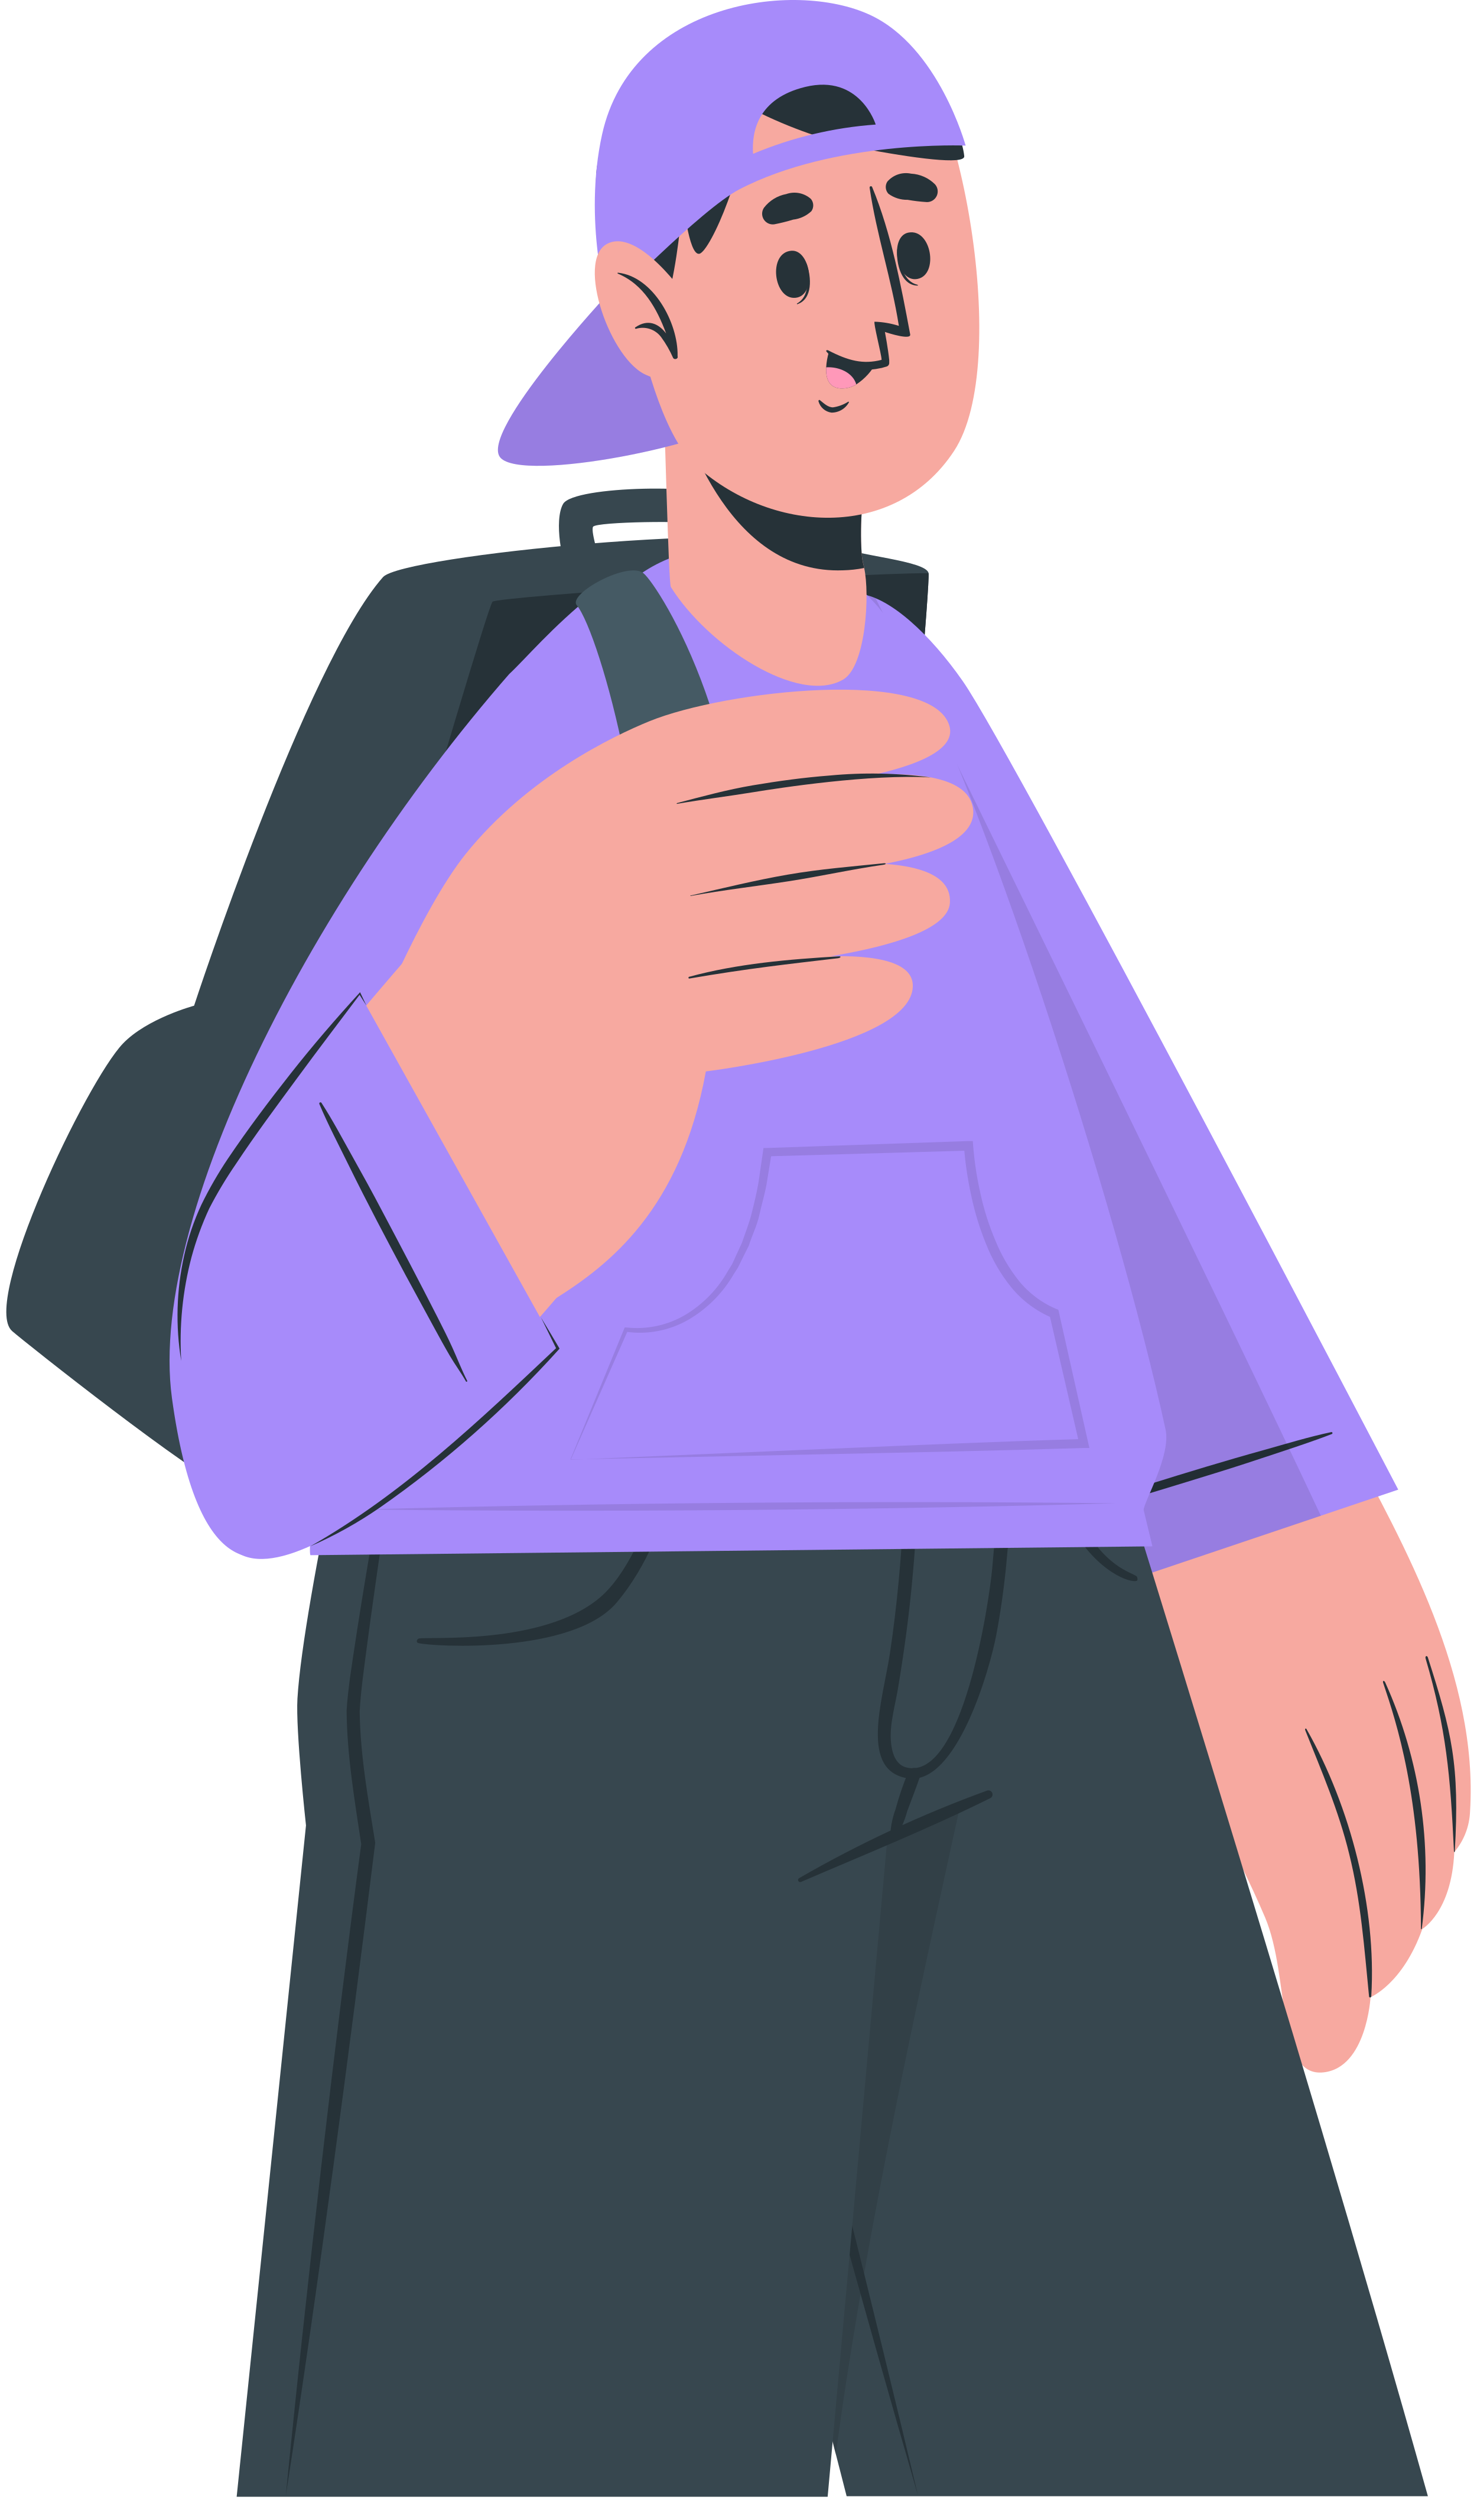 <svg width="172" height="291" viewBox="0 0 172 291" fill="none" xmlns="http://www.w3.org/2000/svg">
<path d="M98.967 165.224C98.235 166.305 30.563 174.335 27.262 173.646C27.101 173.61 26.944 173.556 26.794 173.485C22.668 171.911 2.907 156.267 1.41 154.948C-2.274 151.681 10.087 125.914 14.306 121.49C17.113 118.547 22.6 117.075 22.6 117.075C22.6 117.075 35.599 77.399 44.599 67.182C46.853 64.63 88.886 60.598 96.661 63.473C99.987 64.707 107.814 65.285 108.129 66.706C108.486 68.799 99.715 164.118 98.967 165.224Z" fill="#37474F"/>
<path d="M98.967 165.224C98.235 166.305 30.563 174.335 27.262 173.646C27.101 173.61 26.944 173.556 26.794 173.484C32.009 155.424 56.568 70.636 57.359 70.041C58.151 69.445 98.448 66.731 108.129 66.723C108.486 68.799 99.715 164.118 98.967 165.224Z" fill="#263238"/>
<path d="M66.215 66.442C65.484 65.855 64.471 60.581 65.577 58.658C66.828 56.498 83.05 56.328 84.131 58.012C85.211 59.696 86.232 64.962 85.772 65.328C85.313 65.694 82.642 66.178 82.234 65.651C81.825 65.124 81.383 61.398 81.085 60.998C80.787 60.598 69.414 60.717 69.065 61.321C68.716 61.925 70.128 65.651 69.695 66.017C69.261 66.383 66.921 67.021 66.215 66.442Z" fill="#37474F"/>
<path d="M109.286 76.565C123.594 96.131 159.799 173.17 162.734 178.963C166.597 186.619 125.797 197.78 123.713 192.276C122.361 188.695 116.465 167.657 111.914 149.742C106.07 126.773 99.426 104.204 96.406 82.92C94.075 66.493 102.574 67.369 109.286 76.565Z" fill="#F7A9A0"/>
<path d="M137.92 204.424C136.218 202.723 135.283 203.573 135.768 207.878C136.252 212.182 141.799 228.822 135.836 230.268C129.872 231.714 122.369 208.15 122.122 200.902C121.876 193.654 124.003 181.889 124.003 181.889C126.376 186.185 133.147 196.053 137.92 204.424Z" fill="#F7A9A0"/>
<path d="M156.907 167.496C163.602 179.958 172.169 195.288 171.19 210.881C171.122 212.616 170.475 214.278 169.353 215.602C169.038 222.595 165.635 224.543 165.635 224.543C163.347 230.974 159.604 232.488 159.604 232.488C159.604 232.488 159.145 240.698 154.134 241.242C148.519 241.872 150.263 230.183 147.328 223.224C140.523 207.206 126.435 186.321 124.028 181.898L156.907 167.496Z" fill="#F7A9A0"/>
<path d="M152.007 201.438C153.904 206.194 155.895 210.796 157.111 215.798C158.481 221.276 158.872 226.772 159.425 232.352C159.42 232.372 159.42 232.393 159.424 232.414C159.428 232.434 159.437 232.453 159.45 232.469C159.462 232.486 159.479 232.499 159.497 232.508C159.516 232.517 159.536 232.522 159.557 232.522C159.578 232.522 159.598 232.517 159.617 232.508C159.636 232.499 159.652 232.486 159.665 232.469C159.677 232.453 159.686 232.434 159.69 232.414C159.695 232.393 159.694 232.372 159.689 232.352C160.31 222.093 157.256 210.277 152.186 201.353C152.101 201.132 151.914 201.2 152.007 201.438Z" fill="#263238"/>
<path d="M161.084 195.934C162.675 200.673 165.423 209.001 165.474 224.543C165.478 224.552 165.484 224.56 165.492 224.565C165.501 224.571 165.511 224.574 165.52 224.574C165.53 224.574 165.54 224.571 165.548 224.565C165.557 224.56 165.563 224.552 165.567 224.543C166.843 214.772 165.37 204.838 161.314 195.858C161.186 195.577 160.965 195.628 161.084 195.934Z" fill="#263238"/>
<path d="M166.018 193.076C168.417 201.217 168.902 206.687 169.319 215.56C169.323 215.569 169.329 215.576 169.338 215.582C169.346 215.587 169.356 215.59 169.365 215.59C169.375 215.59 169.385 215.587 169.393 215.582C169.402 215.576 169.408 215.569 169.412 215.56C169.999 205.402 169.064 201.651 166.282 192.957C166.188 192.659 165.924 192.77 166.018 193.076Z" fill="#263238"/>
<path d="M119.902 187.87L162.828 173.408C162.828 173.408 118.124 87.922 112.144 79.33C104.411 68.22 93.667 62.674 95.981 81.261C99.375 107.701 119.902 187.87 119.902 187.87Z" fill="#A78BFA"/>
<path d="M155.095 166.934C152.9 167.785 150.621 168.525 148.375 169.274C146.129 170.022 143.875 170.762 141.612 171.46C137.078 172.864 132.552 174.25 128.001 175.569C126.759 175.926 125.508 176.283 124.258 176.624C123.007 176.964 121.535 177.185 120.2 177.559C120.183 177.554 120.168 177.543 120.158 177.528C120.147 177.514 120.141 177.496 120.141 177.479C120.141 177.461 120.147 177.443 120.158 177.429C120.168 177.414 120.183 177.403 120.2 177.398C121.297 177.032 122.361 176.547 123.458 176.122C124.555 175.696 125.746 175.348 126.861 174.973C129.129 174.253 131.398 173.538 133.666 172.83C138.183 171.417 142.726 170.031 147.277 168.772C149.829 168.057 152.441 167.257 155.053 166.705C155.08 166.705 155.107 166.715 155.128 166.733C155.149 166.75 155.163 166.775 155.168 166.802C155.173 166.829 155.169 166.857 155.155 166.881C155.142 166.905 155.121 166.924 155.095 166.934Z" fill="#263238"/>
<path opacity="0.1" d="M153.819 176.453L119.894 187.87C119.894 187.87 99.383 107.701 96.023 81.278C94.662 70.517 97.725 67.846 101.978 69.658C111.795 89.666 142.701 152.719 153.819 176.453Z" fill="black"/>
<path d="M62.795 152.345L63.034 153.196C63.034 153.306 63.093 153.417 63.119 153.544V153.646C63.153 153.75 63.181 153.855 63.204 153.961C63.289 154.284 63.382 154.659 63.501 155.067C63.553 155.28 63.612 155.501 63.663 155.739C64.182 157.721 64.914 160.503 65.815 163.957C65.917 164.365 66.019 164.808 66.13 165.199C66.161 165.288 66.186 165.379 66.207 165.471C66.913 168.193 67.712 171.264 68.597 174.641C68.784 175.339 68.971 176.054 69.15 176.777C69.899 179.678 70.707 182.774 71.558 186.041C71.617 186.236 71.668 186.432 71.719 186.636C73.259 192.591 74.943 199.09 76.721 205.93C81.936 226.074 87.933 249.213 93.369 270.395C93.556 271.11 93.735 271.824 93.922 272.539C93.999 272.794 94.058 273.058 94.118 273.322C94.279 273.943 94.441 274.564 94.586 275.176C94.679 275.516 94.764 275.865 94.858 276.214C95.002 276.758 95.147 277.311 95.283 277.856C95.845 280.033 96.398 282.194 96.985 284.321C97.104 284.797 97.214 285.257 97.342 285.716C97.759 287.366 98.193 288.983 98.592 290.582H166.282C158.889 264.211 149.098 231.697 140.863 204.807C131.786 175.101 124.589 152.277 124.589 152.277L62.795 152.345Z" fill="#37474F"/>
<path opacity="0.1" d="M123.092 152.353C118.839 185.53 103.288 240.655 97.325 285.784C83.391 231.102 62.795 152.353 62.795 152.353H123.092Z" fill="black"/>
<path d="M70.477 152.353C83.68 197.95 95.921 244.356 106.912 290.531C93.701 244.942 81.477 198.529 70.477 152.353Z" fill="#263238"/>
<path d="M27.56 290.65H96.381L103.322 214.164C107.031 212.463 113.08 209.613 113.08 209.613C113.08 209.613 117.333 187.325 119.885 171.783C121.484 162.145 122.794 154.131 123.05 152.626C123.05 152.523 123.05 152.455 123.05 152.413H43.085C43.085 152.413 35.309 186.236 34.638 197.738C34.416 201.43 35.633 212.497 35.633 212.497L27.56 290.65Z" fill="#37474F"/>
<path d="M48.759 190.745C49.559 190.481 63.314 191.596 69.916 185.922C75.947 180.732 78.924 165.012 79.043 164.995C79.088 164.987 79.135 164.994 79.176 165.013C79.217 165.033 79.251 165.065 79.273 165.105C79.469 165.454 79.078 177.866 71.838 186.526C66.734 192.608 50.469 191.698 48.725 191.272C48.419 191.204 48.529 190.822 48.759 190.745Z" fill="#263238"/>
<path d="M132.365 183.506C131.71 182.97 128.588 182.502 125.559 176.564C124.412 174.221 123.555 171.747 123.007 169.197C122.658 167.674 121.527 160.248 121.433 160.214C121.34 160.18 121.357 160.214 121.348 160.316C121.497 163.343 121.798 166.361 122.25 169.359C122.655 172.317 123.537 175.19 124.862 177.866C127.788 183.029 131.727 184.356 132.407 184.007C132.509 183.939 132.458 183.582 132.365 183.506Z" fill="#263238"/>
<path d="M114.909 208.456C107.351 211.206 100.048 214.607 93.08 218.622C93.02 218.649 92.974 218.699 92.95 218.76C92.927 218.822 92.93 218.89 92.957 218.95C92.984 219.009 93.033 219.056 93.095 219.079C93.156 219.102 93.224 219.1 93.284 219.073C100.634 215.908 108.129 212.888 115.3 209.333C115.416 209.281 115.507 209.185 115.552 209.066C115.598 208.947 115.594 208.815 115.542 208.699C115.49 208.583 115.395 208.492 115.276 208.446C115.157 208.401 115.025 208.404 114.909 208.456Z" fill="#263238"/>
<path d="M117.248 157.993C117.248 157.738 116.78 157.687 116.78 157.993C116.84 166.721 116.278 174.403 115.547 182.561C115.206 186.347 112.144 207.282 105.594 205.76C104.488 205.504 103.892 204.424 103.756 202.765C103.552 200.766 104.301 198.325 104.607 196.342C105.338 191.961 105.925 187.563 106.308 183.14C107.076 174.898 106.987 166.599 106.044 158.376C106.044 158.32 106.022 158.266 105.982 158.226C105.942 158.186 105.888 158.164 105.832 158.164C105.775 158.164 105.721 158.186 105.681 158.226C105.642 158.266 105.619 158.32 105.619 158.376C105.619 169.809 105.33 181.226 103.62 192.557C102.769 198.001 100.056 206.168 105.747 207.019C111.438 207.869 115.3 194.139 116.006 190.388C117.997 179.916 118.073 168.601 117.248 157.993Z" fill="#263238"/>
<path d="M105.764 206.287C105.177 207.7 104.682 209.149 104.283 210.626C103.862 211.766 103.654 212.974 103.671 214.19C103.671 214.42 104.003 214.445 104.13 214.292C104.807 213.217 105.32 212.047 105.653 210.821C106.155 209.477 106.682 208.142 107.142 206.789C107.208 206.606 107.2 206.405 107.117 206.228C107.035 206.052 106.886 205.916 106.704 205.849C106.521 205.783 106.319 205.791 106.143 205.873C105.967 205.956 105.83 206.104 105.764 206.287Z" fill="#263238"/>
<path d="M48.231 153.255C47.381 159.108 43.383 186.432 42.736 191.596C42.404 194.148 42.022 196.742 41.885 199.209C41.945 204.314 42.889 209.511 43.697 214.522C40.652 239.081 37.079 266.04 33.285 290.497C35.667 266.312 38.976 237.856 42.064 214.683C41.29 209.494 40.414 204.433 40.363 199.141C40.431 197.874 40.609 196.47 40.771 195.211C42.796 181.217 45.45 167.079 48.215 153.221L48.231 153.255Z" fill="#263238"/>
<path d="M134.202 180.009L36.16 181.039C35.939 180.809 36.305 177.032 36.475 175.526C36.475 175.245 31.515 171.052 32.315 166.696C36.968 141.175 57.632 88.194 71.447 69.828C78.389 60.615 97.053 61.321 104.054 73.171C113.718 89.581 130.153 140.597 135.734 166.424C136.389 169.435 133.181 174.854 133.181 175.781L134.202 180.009Z" fill="#A78BFA"/>
<path opacity="0.1" d="M96.5 168.653C106.444 168.236 116.321 167.802 126.206 167.513L125.704 168.159L122.208 153.017L122.565 153.425C120.698 152.648 119.05 151.424 117.767 149.861C116.523 148.322 115.525 146.6 114.807 144.757C114.072 142.955 113.503 141.09 113.105 139.185C112.685 137.288 112.4 135.363 112.254 133.425L112.824 133.944L89.396 134.608L89.864 134.183L89.269 137.849C89.048 139.066 88.682 140.265 88.418 141.473C88.154 142.681 87.567 143.829 87.202 145.003L86.351 146.705C86.215 146.985 86.087 147.266 85.934 147.555L85.432 148.347C84.16 150.539 82.34 152.362 80.149 153.638C77.943 154.904 75.376 155.392 72.859 155.025L73.114 154.888L66.462 169.929L96.5 168.653ZM72.68 154.693L72.748 154.531H72.944C75.338 154.797 77.753 154.277 79.826 153.051C81.89 151.809 83.593 150.049 84.769 147.947L85.245 147.181C85.381 146.917 85.5 146.637 85.636 146.33L86.394 144.689C86.785 143.54 87.244 142.4 87.533 141.235C87.823 140.069 88.12 138.87 88.325 137.67L88.852 134.055L88.912 133.638H89.32L112.748 132.83H113.284L113.326 133.374C113.475 135.25 113.759 137.112 114.177 138.946C114.576 140.788 115.146 142.587 115.878 144.323C116.566 146.047 117.503 147.661 118.66 149.112C119.806 150.527 121.281 151.64 122.956 152.353L123.245 152.464L123.313 152.762L126.716 167.921L126.861 168.559H126.214C116.176 168.874 106.13 169.078 96.142 169.282L66.428 169.895L72.68 154.693Z" fill="black"/>
<path opacity="0.1" d="M129.923 174.999C101.663 175.798 70.239 176.045 41.954 175.722C70.239 174.939 101.655 174.667 129.923 174.999Z" fill="black"/>
<path d="M98.184 79.109C92.961 82.129 82.395 75.153 78.125 68.339C77.835 67.871 77.419 48.688 77.198 44.818C77.147 44.026 101.799 49.292 101.799 49.292C101.799 49.292 99.894 57.544 100.328 64.281C100.366 64.813 100.451 65.339 100.583 65.855C100.606 65.942 100.624 66.03 100.634 66.119C101.306 69.105 100.855 77.561 98.184 79.109Z" fill="#F7A9A0"/>
<path d="M100.634 66.119C99.815 66.281 98.984 66.372 98.15 66.391C85.39 66.859 79.928 51.555 78.125 44.784C82.616 45.192 101.808 49.284 101.808 49.284C101.808 49.284 99.885 57.51 100.336 64.316C100.363 64.844 100.446 65.369 100.583 65.881C100.606 65.959 100.623 66.038 100.634 66.119Z" fill="#263238"/>
<path d="M71.03 33.954C71.03 33.954 55.718 50.347 58.27 53.273C60.822 56.2 83.271 51.836 88.171 47.923C93.071 44.01 102.029 28.102 102.029 28.102L71.03 33.954Z" fill="#A78BFA"/>
<g opacity="0.1">
<path d="M71.03 33.954C71.03 33.954 55.718 50.347 58.27 53.273C60.822 56.2 83.271 51.836 88.171 47.923C93.071 44.01 102.029 28.102 102.029 28.102L71.03 33.954Z" fill="black"/>
</g>
<path d="M73.242 14.856C70.511 23.44 74.764 48.382 80.821 53.988C89.609 62.138 104.147 63.09 111.106 52.491C117.86 42.223 111.744 9.812 104.964 4.682C94.968 -2.846 77.283 2.215 73.242 14.856Z" fill="#F7A9A0"/>
<path d="M93.922 30.696C93.922 30.637 93.811 30.798 93.82 30.866C94.152 32.568 94.254 34.516 92.825 35.324C92.774 35.324 92.825 35.435 92.825 35.417C94.662 34.848 94.509 32.227 93.922 30.696Z" fill="#263238"/>
<path d="M92.136 29.191C89.397 29.429 90.077 34.89 92.621 34.669C95.164 34.448 94.433 28.986 92.136 29.191Z" fill="#263238"/>
<path d="M104.479 29.037C104.479 28.969 104.624 29.097 104.624 29.165C104.785 30.866 105.253 32.78 106.853 33.155C106.904 33.155 106.912 33.248 106.853 33.248C104.947 33.223 104.352 30.671 104.479 29.037Z" fill="#263238"/>
<path d="M105.764 27.081C108.46 26.528 109.354 31.955 106.861 32.466C104.369 32.976 103.509 27.54 105.764 27.081Z" fill="#263238"/>
<path d="M90.171 26.111C90.909 25.969 91.638 25.787 92.357 25.567C93.157 25.477 93.906 25.131 94.492 24.58C94.639 24.369 94.713 24.116 94.702 23.859C94.691 23.603 94.597 23.357 94.433 23.159C94.049 22.817 93.581 22.584 93.077 22.484C92.573 22.384 92.051 22.42 91.566 22.589C90.53 22.782 89.602 23.351 88.963 24.188C88.828 24.388 88.755 24.622 88.751 24.862C88.748 25.103 88.814 25.339 88.941 25.543C89.069 25.746 89.254 25.908 89.472 26.009C89.69 26.11 89.933 26.145 90.171 26.111Z" fill="#263238"/>
<path d="M107.941 23.525C107.188 23.48 106.439 23.392 105.696 23.261C104.892 23.279 104.106 23.03 103.458 22.555C103.283 22.367 103.176 22.127 103.153 21.871C103.13 21.615 103.192 21.359 103.331 21.143C103.666 20.755 104.1 20.465 104.586 20.302C105.073 20.139 105.594 20.109 106.095 20.216C107.147 20.27 108.141 20.713 108.886 21.458C109.046 21.638 109.15 21.86 109.186 22.098C109.222 22.337 109.187 22.58 109.087 22.799C108.987 23.018 108.826 23.203 108.622 23.332C108.419 23.461 108.182 23.528 107.941 23.525Z" fill="#263238"/>
<path d="M95.462 46.57C95.913 46.919 96.389 47.421 97.002 47.421C97.631 47.331 98.235 47.108 98.771 46.766C98.782 46.759 98.795 46.756 98.808 46.757C98.821 46.758 98.833 46.763 98.842 46.772C98.852 46.781 98.859 46.792 98.861 46.805C98.864 46.818 98.862 46.831 98.856 46.842C98.656 47.205 98.361 47.508 98.003 47.717C97.645 47.927 97.238 48.036 96.823 48.033C96.467 47.985 96.133 47.832 95.864 47.595C95.594 47.357 95.401 47.045 95.309 46.698C95.292 46.57 95.462 46.519 95.462 46.57Z" fill="#263238"/>
<path d="M96.261 40.947C96.776 41.562 97.411 42.063 98.129 42.421C98.846 42.778 99.629 42.983 100.43 43.023C101.126 43.071 101.825 43.016 102.506 42.861C102.639 42.844 102.77 42.813 102.897 42.767L103.263 42.665C103.35 42.635 103.425 42.577 103.477 42.5C103.529 42.424 103.555 42.333 103.552 42.24C103.557 42.181 103.557 42.121 103.552 42.061V41.917C103.424 40.607 103.05 38.642 103.05 38.642C103.552 38.82 106.112 39.611 105.993 38.931C104.947 33.342 103.79 27.132 101.57 21.789C101.56 21.75 101.534 21.716 101.499 21.695C101.464 21.675 101.422 21.669 101.383 21.679C101.343 21.689 101.309 21.714 101.289 21.75C101.268 21.785 101.262 21.826 101.272 21.866C102.063 27.276 103.824 32.517 104.675 37.935C103.76 37.645 102.81 37.481 101.85 37.451C101.672 37.527 102.642 41.236 102.659 41.832C102.661 41.852 102.661 41.871 102.659 41.891C100.506 42.444 98.779 41.993 96.466 40.794C96.261 40.692 96.142 40.819 96.261 40.947Z" fill="#263238"/>
<path d="M102.08 42.138C101.529 43.197 100.715 44.097 99.715 44.75C99.158 45.095 98.507 45.258 97.852 45.218C96.423 45.115 96.151 43.873 96.21 42.759C96.245 42.165 96.348 41.577 96.517 41.007C98.203 41.968 100.152 42.365 102.08 42.138Z" fill="#263238"/>
<path d="M99.715 44.75C99.158 45.095 98.507 45.258 97.852 45.218C96.423 45.115 96.151 43.873 96.21 42.759C97.708 42.665 99.332 43.389 99.715 44.75Z" fill="#FF98B9"/>
<path d="M73.931 41.415C78.678 39.526 79.503 22.878 79.503 22.878C79.503 22.878 80.166 29.837 81.451 29.539C82.736 29.241 87.125 19.229 87.04 12.423C91.147 14.576 95.516 16.186 100.039 17.213C106.419 18.429 112.399 19.229 112.289 18.174C111.974 15.043 108.112 6.528 103.552 4.053C98.32 1.211 91.778 -1.256 82.055 3.644C72.332 8.544 70.554 13.963 69.567 19.161C68.58 24.359 72.187 42.112 73.931 41.415Z" fill="#263238"/>
<path d="M101.306 1.73C92.399 -2.396 73.514 0.335 70.12 15.622C67.874 25.745 70.766 35.537 70.766 35.537C70.766 35.537 81.706 24.325 86.079 22.053C97.138 16.294 112.45 16.949 112.45 16.949C112.45 16.949 109.311 5.431 101.306 1.73ZM87.695 17.893C87.525 15.341 88.222 11.471 93.769 10.118C100.158 8.57 101.978 14.499 101.978 14.499C97.075 14.847 92.262 15.993 87.729 17.893H87.695Z" fill="#A78BFA"/>
<path d="M79.903 34.541C79.903 34.541 74.365 26.434 70.69 28.391C67.015 30.347 71.115 42.078 75.385 43.703C75.919 43.953 76.497 44.091 77.085 44.111C77.673 44.131 78.259 44.031 78.808 43.818C79.356 43.605 79.856 43.283 80.277 42.871C80.697 42.46 81.03 41.967 81.255 41.423L79.903 34.541Z" fill="#F7A9A0"/>
<path d="M71.949 31.743C71.938 31.747 71.928 31.755 71.922 31.765C71.915 31.774 71.911 31.786 71.911 31.798C71.911 31.81 71.915 31.821 71.922 31.831C71.928 31.841 71.938 31.849 71.949 31.853C74.943 33.104 76.492 35.911 77.572 38.82C76.721 37.697 75.479 37.068 73.974 38.114C73.897 38.174 73.973 38.293 74.058 38.276C74.588 38.115 75.154 38.121 75.68 38.295C76.205 38.469 76.664 38.801 76.993 39.246C77.543 39.994 78.008 40.802 78.38 41.653C78.516 41.925 79.01 41.789 78.907 41.474V41.406C78.975 37.57 76.058 32.176 71.949 31.743Z" fill="#263238"/>
<path d="M64.259 73.01C38.585 100.078 17.028 140.682 20.023 162.749C23.009 184.535 30.282 181.311 32.409 180.851C45.424 178.061 66.207 115.935 72.102 89.896C77.504 66.136 70.605 66.315 64.259 73.01Z" fill="#A78BFA"/>
<path d="M47.406 161.294C48.529 158.325 49.695 155.39 50.767 152.404L54.084 143.515C56.262 137.56 58.491 131.605 60.575 125.65C62.659 119.695 64.828 113.741 66.896 107.786C67.925 104.8 68.929 101.831 69.873 98.777C70.817 95.723 71.762 92.746 72.655 89.7C71.455 95.929 69.907 102.087 68.019 108.143C66.198 114.225 64.114 120.214 62.021 126.195C59.928 132.175 57.598 138.104 55.216 143.94C52.834 149.776 50.256 155.629 47.406 161.294Z" fill="#263238"/>
<path d="M70.656 97.441C71.051 96.379 71.511 95.342 72.034 94.336C72.298 93.843 72.536 93.341 72.825 92.856C73.114 92.371 73.361 91.869 73.676 91.384C73.578 92.54 73.245 93.663 72.698 94.685C72.192 95.722 71.5 96.656 70.656 97.441Z" fill="#263238"/>
<path d="M59.299 78.462C61.145 76.761 64.258 73.01 69.141 69.105C66.892 69.977 64.893 71.391 63.323 73.222C61.857 74.87 60.512 76.621 59.299 78.462Z" fill="#263238"/>
<path d="M67.168 70.457C66.079 69.139 73.123 65.26 74.935 66.731C76.747 68.203 88.75 87.106 85.755 111.818C82.761 136.531 36.033 160.571 34.221 156.905C33.464 155.348 34.433 151.018 35.633 149.631C37.334 147.666 70.35 128.849 73.854 113.502C76.976 99.857 69.941 73.809 67.168 70.457Z" fill="#455A64"/>
<path d="M29.397 180.971C39.265 179.933 49.337 169.597 74.662 139.491C78.167 135.323 55.42 102.69 51.447 106.944C46.445 112.303 28.206 134.166 27.075 135.961C17.522 150.882 22.702 181.711 29.397 180.971Z" fill="#F7A9A0"/>
<path d="M43.111 120.555C43.111 120.555 48.87 106.093 54.246 99.389C61.451 90.449 71.353 85.702 75.624 83.958C84.539 80.325 108.597 77.705 110.562 84.502C112.34 90.653 87.593 92.091 87.593 92.091C87.593 92.091 112.586 86.433 113.326 94.268C114.067 102.103 85.305 102.112 85.305 102.112C85.305 102.112 111.098 96.905 110.621 105.081C110.272 111.257 84.182 112.737 84.182 112.737C84.182 112.737 106.376 108.415 106.3 114.787C106.198 121.822 82.2 124.723 82.2 124.723C79.248 140.886 70.885 147.266 64.641 151.196C63.136 152.166 43.111 120.555 43.111 120.555Z" fill="#F7A9A0"/>
<path d="M78.848 93.486C81.757 92.72 84.701 91.92 87.669 91.418C90.638 90.916 93.624 90.508 96.627 90.278C100.545 89.906 104.492 89.983 108.392 90.508C101.4 90.083 90.749 91.725 87.78 92.21C84.811 92.695 81.825 93.06 78.865 93.571C78.788 93.613 78.78 93.503 78.848 93.486Z" fill="#263238"/>
<path d="M80.481 104.238C84.241 103.388 87.942 102.469 91.736 101.814C95.53 101.159 99.154 100.878 102.965 100.487C103.254 100.487 103.178 100.623 102.88 100.665C99.086 101.21 95.624 102.001 91.821 102.588C88.018 103.175 84.224 103.609 80.481 104.289C80.476 104.296 80.468 104.302 80.46 104.304C80.451 104.307 80.442 104.307 80.434 104.304C80.425 104.301 80.418 104.296 80.413 104.289C80.407 104.281 80.405 104.273 80.405 104.264C80.405 104.255 80.407 104.246 80.413 104.239C80.418 104.232 80.425 104.226 80.434 104.223C80.442 104.221 80.451 104.221 80.46 104.223C80.468 104.226 80.476 104.231 80.481 104.238Z" fill="#263238"/>
<path d="M80.226 113.715C85.9 112.167 91.863 111.673 97.716 111.325C98.005 111.325 97.878 111.512 97.58 111.546C91.753 112.235 87.176 112.728 80.277 113.911C80.149 113.928 80.149 113.749 80.226 113.715Z" fill="#263238"/>
<path d="M41.868 115.655L64.914 156.973C64.914 156.973 37.428 185.581 28.062 180.979C19.912 176.972 18.534 150.831 24.293 139.074C26.726 134.166 41.868 115.655 41.868 115.655Z" fill="#A78BFA"/>
<path d="M42.668 117.058L41.817 115.714H41.945C39.486 118.989 37.002 122.239 34.587 125.531C32.171 128.823 29.721 132.098 27.475 135.493C26.328 137.158 25.288 138.894 24.361 140.69C23.518 142.512 22.829 144.402 22.303 146.339C21.264 150.279 20.859 154.36 21.103 158.427C20.428 154.345 20.546 150.172 21.452 146.135C21.904 144.103 22.574 142.127 23.451 140.24C24.362 138.376 25.399 136.577 26.556 134.855C28.853 131.452 31.328 128.168 33.863 124.953C36.398 121.737 39.078 118.623 41.851 115.595L41.928 115.501L41.979 115.604L42.668 117.058Z" fill="#263238"/>
<path d="M37.453 128.406C38.738 130.397 39.852 132.507 41.009 134.574C42.166 136.641 43.315 138.717 44.412 140.81C46.632 144.995 48.836 149.189 50.988 153.417C51.575 154.574 52.162 155.731 52.689 156.896C53.217 158.062 53.753 159.448 54.391 160.707C54.4 160.717 54.407 160.728 54.41 160.741C54.414 160.753 54.415 160.767 54.413 160.78C54.411 160.793 54.406 160.805 54.398 160.816C54.391 160.826 54.381 160.835 54.369 160.841C54.357 160.847 54.344 160.851 54.331 160.851C54.318 160.851 54.305 160.849 54.293 160.843C54.281 160.838 54.271 160.829 54.263 160.819C54.254 160.809 54.249 160.797 54.246 160.784C53.676 159.771 52.97 158.827 52.383 157.823C51.796 156.82 51.192 155.722 50.614 154.659C49.482 152.575 48.351 150.49 47.211 148.398C44.982 144.221 42.762 140.027 40.669 135.773C39.495 133.374 38.227 130.984 37.19 128.517C37.175 128.482 37.175 128.443 37.189 128.408C37.203 128.373 37.231 128.345 37.266 128.33C37.301 128.315 37.34 128.315 37.376 128.329C37.411 128.344 37.439 128.371 37.453 128.406Z" fill="#263238"/>
<path d="M62.931 153.255C63.688 154.489 64.42 155.748 65.16 156.99L65.075 157.092C58.854 163.998 51.864 170.172 44.242 175.492C41.688 177.256 38.971 178.769 36.126 180.009C46.87 173.918 55.896 165.301 64.82 156.879V157.075C64.199 155.816 63.561 154.523 62.957 153.281L62.931 153.255Z" fill="#263238"/>
</svg>
